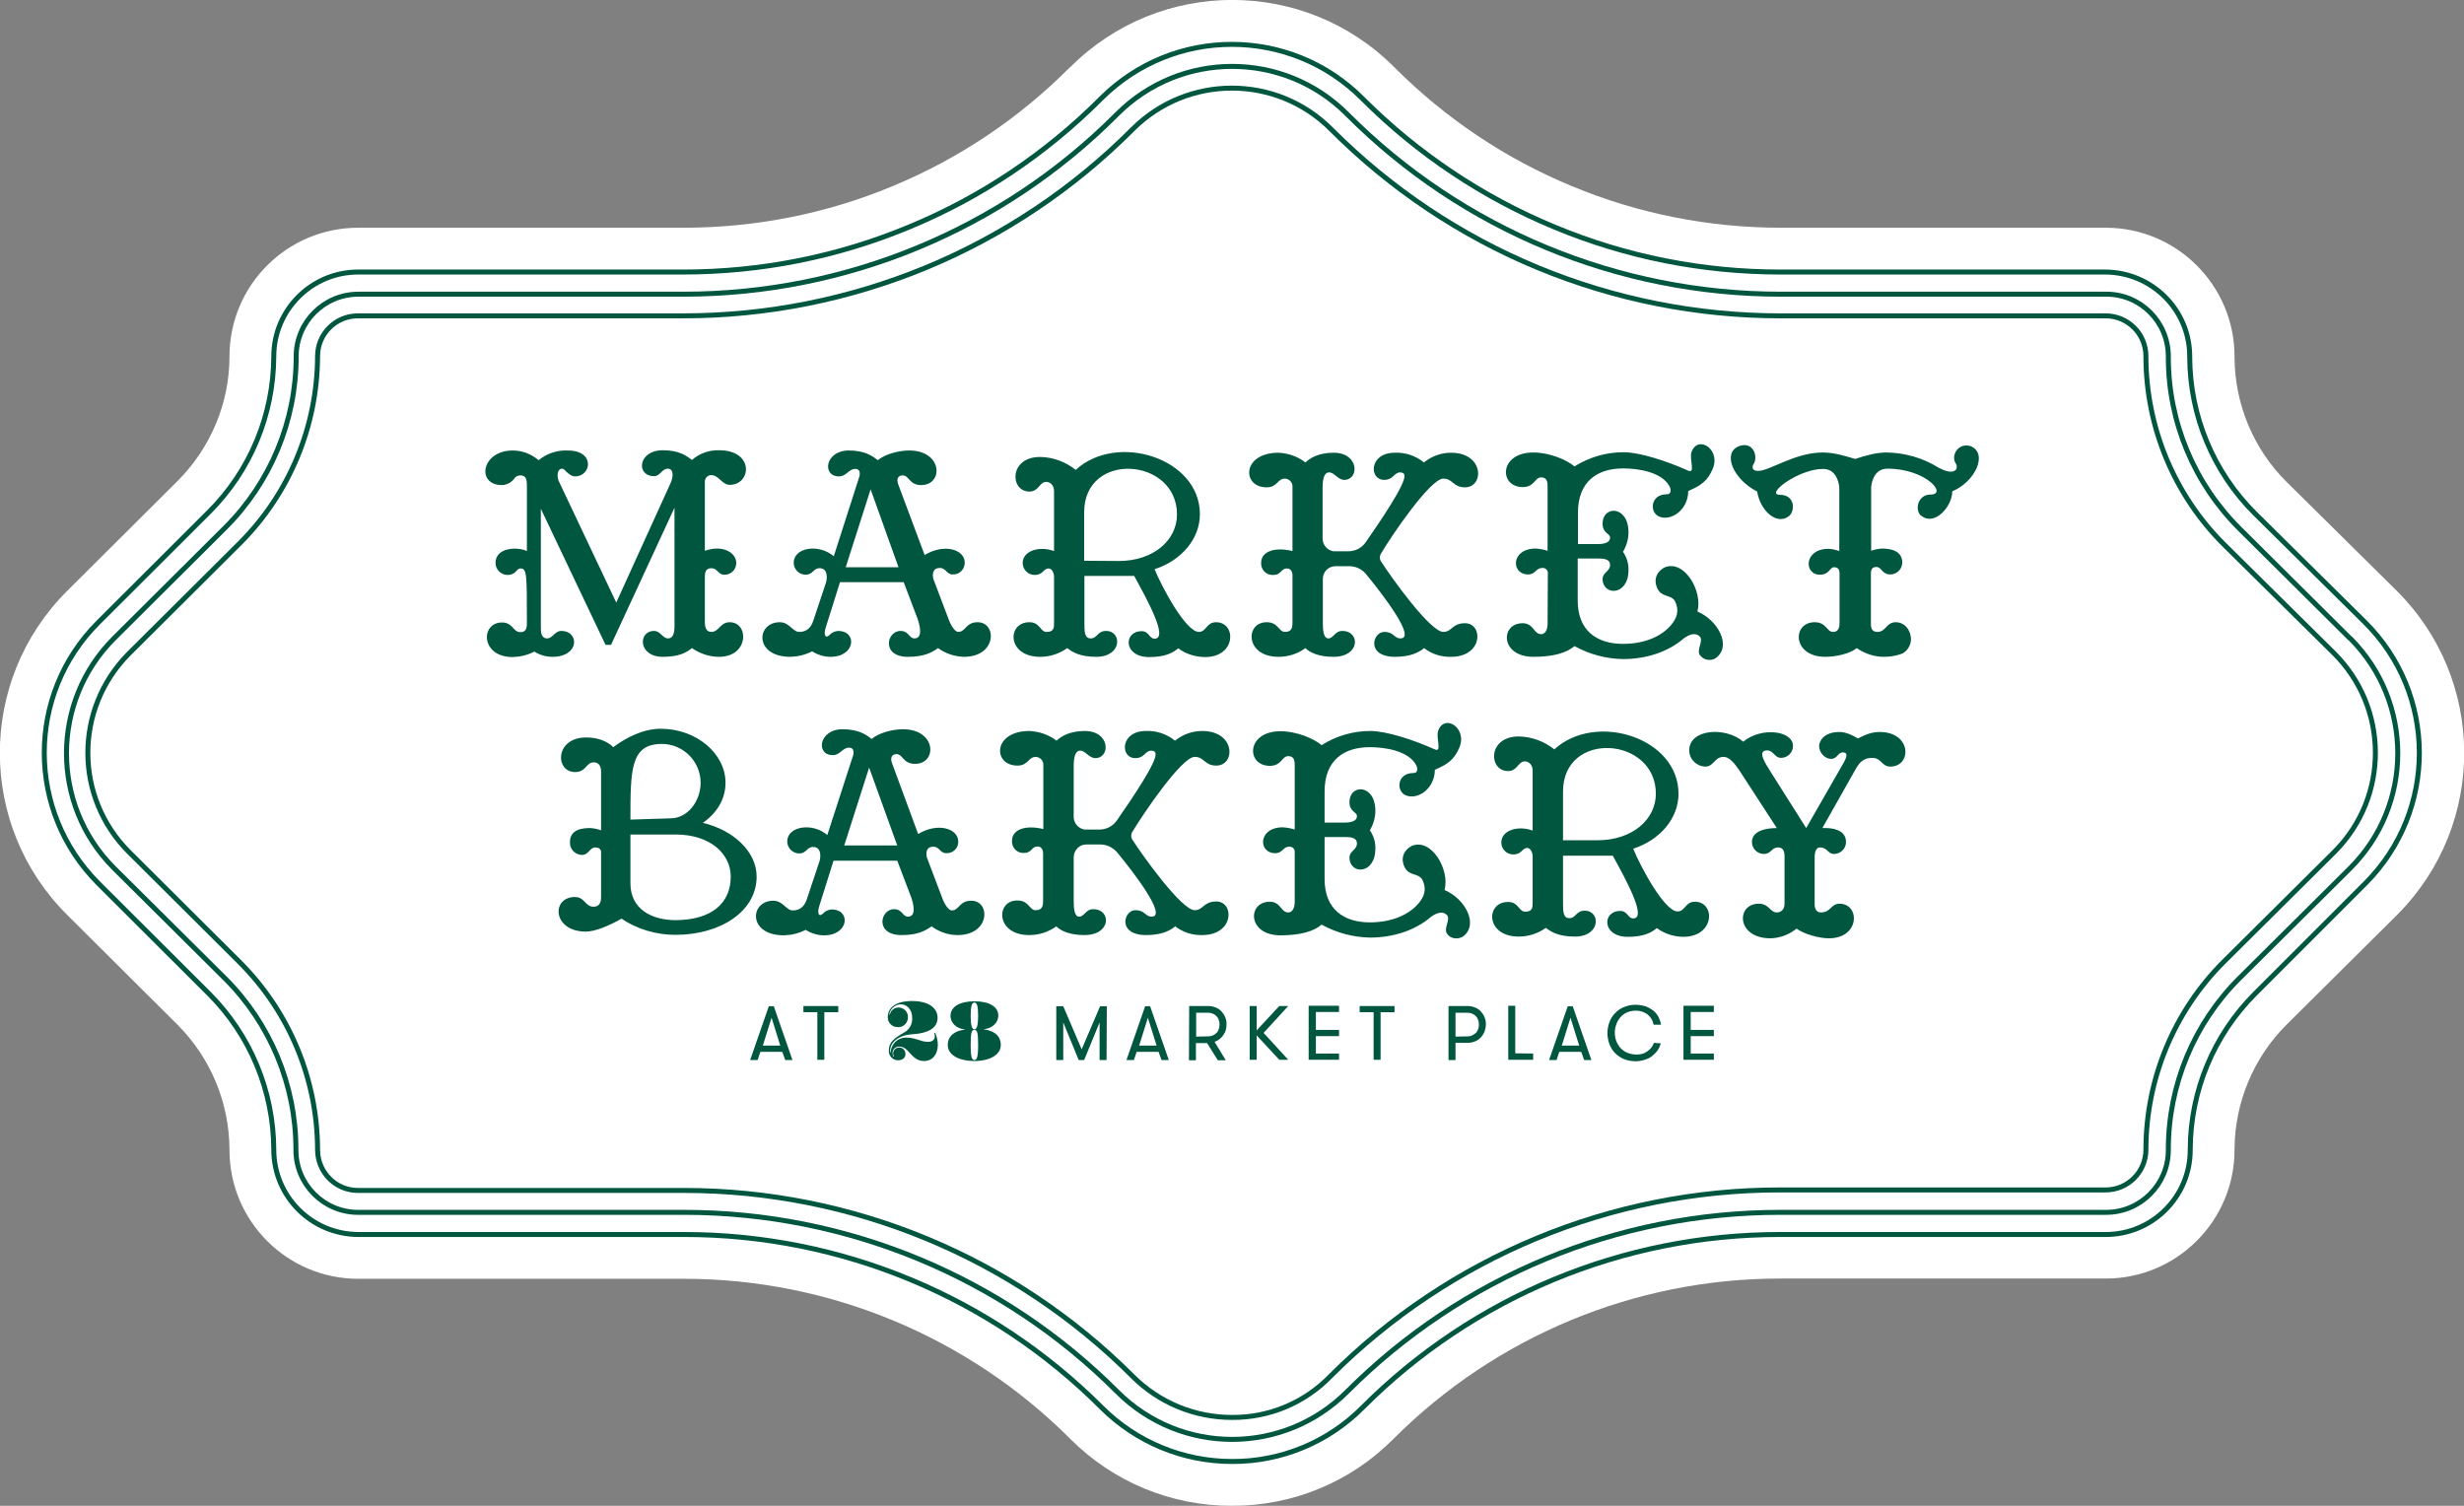 <?xml version="1.0" encoding="utf-8"?>
<!-- Generator: Adobe Illustrator 23.1.1, SVG Export Plug-In . SVG Version: 6.00 Build 0)  -->
<svg version="1.1" id="Layer_1" xmlns="http://www.w3.org/2000/svg" xmlns:xlink="http://www.w3.org/1999/xlink" x="0px" y="0px"
	 viewBox="0 0 990 605" style="enable-background:new 0 0 990 605;" xml:space="preserve">
<rect x="0" y="0" width="990" height="605" fill="#808080" stroke="none"/>
<style type="text/css">
	.st0{fill:#FFFFFF;}
	.st1{fill:none;stroke:#00563F;stroke-width:2;stroke-miterlimit:10;}
	.st2{fill:#00563F;}
</style>
<path class="st0" d="M495,605c-24.4,0.1-47.8-9.6-65-26.9c-41.1-41.1-97-64.3-155.1-64.3h-131c-28.5,0-51.7-23.2-51.7-51.7v-0.3
	c-0.1-18.7-7.5-36.6-20.7-49.9L27,367.6c-36-35.8-36.1-94-0.2-130c0.1-0.1,0.2-0.2,0.2-0.2l44.5-44.3c13.2-13.3,20.7-31.2,20.7-49.9
	c0-28.6,23.2-51.7,51.7-51.7h130.7c28.8,0,57.4-5.6,84-16.7c26.6-11,50.8-27.2,71.1-47.6l0.4-0.3C466-9,524.2-9,560.1,26.9l0,0
	l0.3,0.3c20.4,20.4,44.5,36.6,71.2,47.6c26.6,11.1,55.2,16.7,84,16.7h130.5c28.5,0,51.7,23.2,51.7,51.7v0.4
	c0.1,18.8,7.6,36.8,20.9,50l44.1,43.6c36.1,35.7,36.4,93.9,0.7,130c-0.2,0.2-0.3,0.3-0.5,0.5l-44.4,44.1
	c-13.2,13.2-20.7,31.2-20.8,49.9v0.3c0,28.5-23.2,51.7-51.7,51.7h-131c-58.2,0-114,23.2-155.1,64.3C542.8,595.4,519.4,605.1,495,605
	z"/>
<path class="st1" d="M495,587.2c-19.7,0-38.5-7.8-52.4-21.7C398.1,521,337.8,496,274.9,496h-131c-18.7-0.1-33.8-15.2-33.9-33.9v-0.3
	c-0.1-23.4-9.4-45.9-26-62.5L39.6,355c-29-28.9-29.1-75.9-0.2-104.8c0.1-0.1,0.1-0.1,0.2-0.2L84,205.7c16.6-16.6,25.9-39,26-62.5
	c0-18.7,15.2-33.9,33.9-33.9h130.6c31.1,0,62-6.1,90.8-18.1c28.8-11.9,54.9-29.4,76.9-51.4l0.3-0.3c29-28.9,75.9-28.9,104.8,0
	l0.3,0.3c22,22,48.2,39.5,76.9,51.4c28.8,12,59.6,18.1,90.8,18.1h130.6c18.7,0.1,33.9,15.2,33.9,33.9v0.4
	c0.1,23.5,9.5,46.1,26.2,62.7l44.1,43.6c29.1,28.8,29.3,75.7,0.5,104.8c-0.1,0.1-0.3,0.3-0.4,0.4L906,399.3
	c-16.6,16.6-25.9,39.1-26,62.5v0.3c0,18.7-15.2,33.9-33.9,33.9h-131c-62.9,0-123.2,25-167.6,69.5C533.6,579.5,514.7,587.3,495,587.2
	z"/>
<path class="st1" d="M944,256.3l-44-43.7c-18.4-18.2-28.8-43.1-28.8-69v-0.4c0-13.8-11.1-25-24.9-25c0,0,0,0-0.1,0H715.5
	c-65.3,0-127.9-25.9-174-72.1l-0.3-0.3c-25.5-25.5-66.8-25.5-92.3,0l-0.3,0.3c-46.1,46.2-108.7,72.1-174,72.1H144
	c-13.8,0-25,11.2-25,25c0,0,0,0,0,0.1l0,0c0,25.8-10.3,50.6-28.6,68.8l-44.5,44.3c-25.5,25.4-25.6,66.8-0.2,92.3
	c0.1,0.1,0.1,0.1,0.2,0.2L90.3,393c18.3,18.2,28.6,43,28.6,68.8v0.3c0,13.8,11.2,25,25,25l0,0h131c65.3,0,127.9,25.9,174,72.1l0,0
	c25.5,25.5,66.8,25.5,92.3,0l0,0c46.1-46.2,108.7-72.1,174-72.1h131c13.8,0,25-11.2,25-25v-0.3c0-25.8,10.3-50.6,28.6-68.8
	l44.4-44.1c25.5-25.4,25.6-66.7,0.2-92.3C944.3,256.5,944.2,256.4,944,256.3z"/>
<path class="st1" d="M495,569.5c-15,0-29.3-5.9-39.9-16.5c-47.8-47.8-112.6-74.7-180.3-74.7h-131c-8.9,0-16.1-7.2-16.2-16.2v-0.3
	c-0.1-28.2-11.3-55.1-31.2-75.1l-44.5-44.3c-22.1-22-22.1-57.6-0.2-79.7c0.1-0.1,0.1-0.1,0.2-0.2l44.5-44.3
	c19.9-19.9,31.1-46.9,31.2-75.1c0-8.9,7.2-16.2,16.2-16.2h130.7c33.5,0,66.6-6.6,97.6-19.4c30.9-12.8,59-31.6,82.7-55.3l0.3-0.3
	c22-22,57.7-22,79.7,0l0,0l0.3,0.3c23.7,23.7,51.8,42.5,82.7,55.3s64.1,19.4,97.6,19.4H846c8.9,0,16.2,7.2,16.2,16.2v0.4
	c0.1,28.3,11.4,55.4,31.4,75.3l44.1,43.6c22.1,21.9,22.3,57.6,0.4,79.7c-0.1,0.1-0.2,0.2-0.3,0.3l-44.4,44.1
	c-19.9,19.9-31.1,46.9-31.2,75.1v0.3c0,8.9-7.2,16.2-16.2,16.2H715c-67.6,0-132.5,26.9-180.3,74.7C524.3,563.6,510,569.6,495,569.5z
	"/>
<path class="st2" d="M315.5,425.9l-1.2-3.3h-8.8l-1.1,3.3h-3l7.5-21.6h2l7.5,21.6H315.5z M310,408.9l-3.5,11.2h7L310,408.9z"/>
<path class="st2" d="M328.4,406.7h-5.6v-2.5h14v2.5h-5.6v19.1h-2.8V406.7z"/>
<path class="st2" d="M357.7,422.8c0,0.1,0.2,0.1,0.2,0c0.1-3.4,2.9-6,6.2-5.9h0.1c3.9,0,5.6,1.7,8.6,1.7c2.1,0,2.8-1.1,2.8-2.3
	c0-0.4-0.1-0.8-0.2-1.2l0.4-0.1c0.6,1.5,1,3.2,1,4.8c0,3.9-2.2,6.5-5.5,6.5c-5.3,0-5.9-5.8-10-5.8c-1.4-0.1-2.7,1.1-2.7,2.5
	c0,0.5,0.1,1.1,0.4,1.5c0.1,0.2,0.2,0.1,0.2-0.1c-0.7-1.1-0.3-2.5,0.8-3.2c0.4-0.2,0.8-0.3,1.2-0.3c1.4-0.1,2.5,1,2.6,2.4
	c0,0.1,0,0.2,0,0.2c0,1.6-1.3,2.5-3,2.5c-2.1,0-3.7-1.7-3.7-3.8v-0.1c0-3.4,2.4-5.1,6.1-7.2c2.2-1.2,3.5-3.5,3.3-6
	c0-3.5-2.3-5.4-4.6-5.4c-2.2,0.1-4.1,1.7-4.6,3.9c-0.1,0.3,0.2,0.4,0.3,0c0.4-1.5,1.8-2.6,3.4-2.6c2.1,0,3.8,1.7,3.8,3.7
	c0,0.1,0,0.2,0,0.3c0,2.1-1.7,3.9-3.9,3.9c-0.1,0-0.2,0-0.2,0c-2.2,0-4-1.7-4-3.9c0,0,0,0,0-0.1c0-3.7,3-6.5,9.8-6.5
	c6.3,0,10.2,2.6,10.2,6.7c0,3.9-3.2,6.3-10.7,6.7C360.4,416.1,357.2,419.4,357.7,422.8z"/>
<path class="st2" d="M380.8,419.9c0-4,3.2-5.8,6.8-6.2h0.1v-0.1c0,0,0,0-0.1,0c-3.1-0.3-5.7-2.4-5.7-5.5c0-3.5,3.6-5.8,9.6-5.8
	s9.6,2.2,9.6,5.7c0,3.1-2.6,5.2-5.7,5.5h-0.1v0.1c0,0,0,0,0.1,0c3.6,0.5,6.7,2.2,6.7,6.3c0,3.8-4.3,6.4-10.6,6.4
	S380.8,423.8,380.8,419.9z M393,408.2c0-4.1-0.5-5.4-1.5-5.4s-1.5,1.4-1.5,5.4c0,3.6,0.5,5.4,1.5,5.4S393,411.8,393,408.2z
	 M393,419.8c0-5-0.4-6-1.5-6s-1.5,1-1.5,6c0,5.3,0.6,6.1,1.5,6.1S393,425.1,393,419.8L393,419.8z"/>
<path class="st2" d="M444.6,425.9h-2.8v-15.1l-6.2,15.1h-2.2l-6.2-15.1v15.1h-2.8v-21.6h2.8l7.4,17.3l7.4-17.3h2.7L444.6,425.9z"/>
<path class="st2" d="M466.7,425.9l-1.2-3.3h-8.8l-1.1,3.3h-3l7.5-21.6h2l7.5,21.6H466.7z M461.2,408.9l-3.5,11.2h7L461.2,408.9z"/>
<path class="st2" d="M477.8,404.2h7.6c1,0,2.1,0.2,3.1,0.6c0.9,0.4,1.7,0.9,2.3,1.6c0.6,0.7,1.2,1.5,1.5,2.4
	c0.4,0.9,0.5,1.8,0.5,2.8c0,0.8-0.1,1.5-0.3,2.3c-0.2,0.7-0.6,1.4-1,2s-0.9,1.1-1.5,1.6s-1.3,0.8-2,1.1l4.5,7.4h-3.2l-4.3-6.9h-4.5
	v6.9h-2.8L477.8,404.2z M485.4,416.4c1.3,0,2.5-0.5,3.4-1.4c0.4-0.4,0.7-1,0.9-1.5c0.2-0.6,0.3-1.3,0.3-1.9s-0.1-1.3-0.3-1.8
	c-0.2-0.6-0.5-1.1-0.9-1.5s-0.9-0.8-1.5-1c-0.6-0.3-1.2-0.4-1.9-0.4h-4.8v9.6L485.4,416.4z"/>
<path class="st2" d="M504.9,416v9.8h-2.8v-21.6h2.8v9.8l9.1-9.8h3.6l-9.9,10.8l9.9,10.8H514L504.9,416z"/>
<path class="st2" d="M528.7,406.7v7.1h9.3v2.5h-9.3v7h9.3v2.5h-12.2v-21.7H538v2.5h-9.3V406.7z"/>
<path class="st2" d="M551.9,406.7h-5.6v-2.5h14v2.5h-5.6v19.1h-2.8L551.9,406.7z"/>
<path class="st2" d="M582,404.2h7.6c1,0,2.1,0.2,3.1,0.6c0.9,0.4,1.7,0.9,2.3,1.6s1.2,1.5,1.5,2.4c0.4,0.9,0.5,1.8,0.5,2.8
	s-0.2,1.9-0.5,2.8c-0.7,1.8-2.1,3.3-3.8,4c-1,0.4-2,0.6-3.1,0.6h-4.8v6.9H582V404.2z M589.6,416.4c0.7,0,1.3-0.1,1.9-0.4
	c0.5-0.2,1-0.6,1.5-1c0.4-0.4,0.7-1,0.9-1.5c0.2-0.6,0.3-1.2,0.3-1.9c0-0.6-0.1-1.3-0.3-1.8c-0.2-0.6-0.5-1.1-0.9-1.5
	s-0.9-0.8-1.5-1c-0.6-0.3-1.2-0.4-1.9-0.4h-4.8v9.6L589.6,416.4z"/>
<path class="st2" d="M616,423.3v2.5h-10v-21.7h2.8v19.1L616,423.3z"/>
<path class="st2" d="M636.5,425.9l-1.2-3.3h-8.8l-1.1,3.3h-3l7.5-21.6h2l7.5,21.6H636.5z M631,408.9l-3.5,11.2h7L631,408.9z"/>
<path class="st2" d="M667.3,419.2c-0.3,1-0.7,2-1.3,2.8c-0.6,0.9-1.4,1.6-2.2,2.3c-0.9,0.7-1.9,1.2-3,1.5c-1.2,0.4-2.4,0.6-3.6,0.6
	c-1.6,0-3.3-0.3-4.8-0.9c-1.3-0.6-2.6-1.4-3.6-2.5c-1-1-1.7-2.3-2.2-3.6c-1-2.8-1-5.8,0-8.6c0.5-1.3,1.2-2.6,2.2-3.6
	c1-1.1,2.1-1.9,3.5-2.5s3-1,4.6-1c1.4,0,2.8,0.2,4.2,0.6c1.1,0.4,2.2,1,3.1,1.7c0.9,0.7,1.6,1.6,2.1,2.5c0.5,1,0.9,2.1,1.1,3.2h-3
	c-0.2-0.8-0.4-1.5-0.8-2.2c-0.4-0.7-0.9-1.3-1.5-1.8s-1.4-0.9-2.2-1.2c-2.1-0.7-4.3-0.5-6.3,0.3c-1,0.5-1.9,1.1-2.6,2
	c-0.7,0.8-1.3,1.8-1.6,2.8c-0.4,1.1-0.6,2.2-0.6,3.3c0,1.2,0.2,2.3,0.6,3.4c0.4,1,1,2,1.7,2.8c0.8,0.8,1.7,1.5,2.8,1.9
	c1.2,0.5,2.5,0.7,3.8,0.7c0.7,0,1.5-0.1,2.2-0.3c0.7-0.2,1.4-0.6,2-1s1.1-0.9,1.6-1.5c0.4-0.6,0.8-1.2,1-1.9L667.3,419.2z"/>
<path class="st2" d="M679.3,406.7v7.1h9.3v2.5h-9.3v7h9.3v2.5h-12.2v-21.7h12.2v2.5h-9.3V406.7z"/>
<path class="st2" d="M628,337.5V318c0-24.7,37.3-22.1,37.3,0.9c0,10.4-9.5,18.7-23.4,18.7H628V337.5z M681,362.3
	c-3.9,0-3.9,3.9-7,3.9c-5.2,0-14.8-17.8-17.8-25.2c10.8-3.5,18.2-12.2,18.2-22.1c0-22.6-33.4-33-49.9-17.8
	c-4.1-3.3-9.1-5.1-14.3-5.2c-12.6,0-12.2,13.9-4.3,13.9c3.9,0,3.9-3.9,6.9-3.9c0.4,0,3,0.4,3,3.9v23.9c-6.1-2.2-12.6,0-12.6,4.8
	c0,2.6,2.1,4.8,4.8,4.8c3.5,0,3.5-2.6,5.6-2.6c1.3,0,2.2,1.7,2.2,3.5v18.2c0,2.2,0,3.9-3,3.9c-2.6,0-2.6-3.9-6.9-3.9
	c-9.1,0-9.1,13.9,4.3,13.9c3.9,0,7.7-1.2,10.9-3.5c2.2,1.7,5.2,3.5,11.7,3.5c10.4,0,10.4-10.4,3.9-10.4c-3.5,0-3.5,3-6.1,3
	s-2.6-2.6-2.6-6.5v-18.6h20c5.2,9.5,13.9,25.2,8.2,25.2c-2.2,0-2.2-3-5.2-3c-7.4,0-7.4,10.4,3,10.4c6.5,0,9.5-1.7,11.7-3.5
	c3.1,2.3,7,3.5,10.8,3.5C689.2,376.2,689.2,362.3,681,362.3L681,362.3z M520.2,362.7c0,0.9-0.4,3.9-2.6,3.9c-3,0-3-4.3-7.4-4.3
	c-9.1,0-9.1,13.5,4.3,13.5c8.2,0,13.5-1.7,16.5-4.3c6,3.3,12.7,5.1,19.5,5.2c9.5,0,18.2-3,24.3-8.2c2.2-1.7,4.8-2.6,6.5-0.9
	s-1.3,5.2,0,7.4s4.3,2.6,6.5,1.3c6.5-4.8,0.9-15.2-7.4-18.7c2.2-8.2-5.2-20.8-13-17.8c-3.5,1.7-4.8,5.2-3,8.7s5.2,2.2,7,4.8
	c2.2,4.4,0.4,7.4-1.3,9.5c-4,4.8-11,7.8-19.7,7.8c-10.4,0-18.2-5.2-18.2-17.4v-16.9h7.8c2.2,0,5.2,0,5.2,2.6s-3,3-3,5.6
	c0,7,10.4,7,10.4-3.5c0.1-2.6-0.7-5.2-2.2-7.4c1.4-2.4,2.2-5.1,2.2-7.8c0-10.9-10.4-10.9-10.4-3.5c0,3.9,3,3.9,3,5.6
	c0,2.6-3.9,2.6-5.2,2.6h-7.8V318c0-12.6,7.8-17.8,18.2-17.8c5.7,0,15.6,1.3,18.7,7.4c0,0,1.3,3-1.3,3c-6.1,0-7,6.5-3.5,8.7
	c4.8,2.6,12.2-2.2,12.2-10c2.6-1.3,7-2.6,9.5-8.2c4.3-8.2-5.6-14.8-8.2-7.4c-0.9,3,1.7,8.7-1.3,7.4c-8.7-3.9-19.5-7.4-26-7.4
	c-6.9,0-13.7,2-19.5,5.7c-3-2.6-10-5.6-16.5-5.6c-13.9,0-13.9,13.9-4.3,13.9c4.8,0,4.8-3.9,7.4-3.9s2.6,2.2,2.6,3.9v25.6
	c-1.5-0.5-3.2-0.8-4.8-0.9c-10,0-10,10.4-3,10.4c3,0,3-2.6,5.6-2.6c1.1-0.1,2.1,0.7,2.2,1.8c0,0.1,0,0.2,0,0.4L520.2,362.7z
	 M483,375.7c13,0,13-13.5,5.7-13.5c-5.2,0-5.2,3.5-8.7,3.5c-5.2,0-20.8-21.7-25.2-28.6c-0.4-0.8-0.4-1.8,0-2.6
	c4.4-7.4,20-30.4,25.2-30.4c3.9,0,3.9,3.5,8.7,3.5c7.8,0,7.8-13.9-5.7-13.9c-4,0-7.8,1.4-10.9,3.9c-3.3-2.7-7.5-4.1-11.7-3.9
	c-10.4,0-10.4,10.9-4.3,10.9c3.9,0,3.9-3,6.5-3c0.9,0,1.7,0.4,1.7,1.3c0.4,3.4-9.4,17.9-15.6,26.8c-1.6,2.3-4.2,3.6-7,3.6h-6
	c-2.7-0.5-4.5-2.9-4.3-5.6v-20c0-1.3,0-6.1,2.6-6.1c2.2,0,3.5,3,6.1,3c6.1,0,6.1-10.9-4.3-10.9c-6.1,0-9.5,2.2-11.3,3.9
	c-3.1-2.4-6.9-3.7-10.9-3.9c-14.8,0-14.8,13.9-4.8,13.9c4.4,0,4.3-3.5,7.4-3.5c1.7,0.1,3,1.5,3,3.1v25.9c-7-1.7-12.6,0-12.6,4.8
	c-0.1,2.5,1.8,4.7,4.3,4.8c0.1,0,0.3,0,0.4,0c3.5,0,3-2.6,5.6-2.6c1.7,0,2.2,1.7,2.2,2.6v19.1c0,1.7,0,3.9-3,3.9
	c-2.6,0-2.6-3.9-7.4-3.9c-8.7,0-8.7,13.9,4.8,13.9c3.9,0,7.7-1.2,10.9-3.5c1.7,1.7,5.2,3.5,11.3,3.5c10.9,0,10.9-10.4,3.5-10.4
	c-3,0-3.5,3-5.6,3s-2.2-3.9-2.2-6.5v-17.3c0-2.8,2.2-5.2,5-5.2c0.1,0,0.1,0,0.2,0h5.5c2.6,0,5,1.2,6.7,3.1
	c7,8.5,20.3,25.9,13.9,25.9c-2.6,0-2.6-2.6-6.5-2.6c-4.8,0-7.4,10,4.3,10c6.1,0,9.5-1.7,11.7-3.5C475.3,374.6,479.2,375.8,483,375.7
	z M339.2,339.7l10-31.3l11.3,31.3H339.2z M390.2,361.9c-4.8,0-4.8,3.9-7.8,3.9c-1.3,0-3-2.6-3.9-5.2l-6.1-16.1
	c-0.4-1.7-0.4-4.3,2.6-4.3c2.6,0,2.6,2.6,5.2,2.6c2.5,0.1,4.7-1.8,4.8-4.3c0-0.1,0-0.3,0-0.4c0-5.2-8.2-7.8-16.1-3l-10.4-28.2
	c-0.9-2.2-0.4-3.9,1.7-3.9c2.6,0,2.6,3.9,7.4,3.9c9.1,0,8.7-13.9-4.8-13.9c-3.9,0-9.5,1.3-12.6,3.9c-2.2-1.7-5.2-3.9-11.7-3.9
	c-9.5,0-10.9,10.4-3.9,10.4c3,0,3.9-3,6.5-3s1.7,3,1.7,3l-10.4,32.1c-6.1-5.2-16.1-3.5-16.1,2.6c0,2.6,2.2,4.8,4.8,4.8
	c3,0,3-2.6,5.6-2.6c3.5,0,3,4.3,2.6,5.6l-5.2,15.6c-0.9,2.6-2.6,4.3-5.6,4.3c-2.6,0-3.9-3.9-7.8-3.9c-9.5,0-10.4,13.9,4.3,13.9
	c3-0.1,6-0.8,8.7-2.2c2.2,1.4,4.8,2.2,7.4,2.2c10,0,10.9-10.4,3-10.4c-1.3,0.1-2.6,0.7-3.5,1.7c-1.3,1.3-2.6,0.4-1.3-3.5l5.6-17.8
	h25.6l5.6,14.7c0.9,2.6,2.2,7.8-1.3,7.8c-2.2,0-2.2-3-5.6-3c-5.6,0-7.8,10.4,3,10.4c6.5,0,9.5-1.7,12.1-3.5c3,2.2,6.7,3.5,10.4,3.5
	C398,375.7,398,361.8,390.2,361.9L390.2,361.9z M759.5,308c8.7,0,8.7-13.9-4.3-13.9c-3.5,0-6.1,1.3-8.7,2.6
	c-2.2-1.3-4.8-2.6-7.4-2.6c-6.5,0-8.2,3.9-8.2,5.6c0,2.6,2.2,5.2,4.8,5.2s2.6-2.6,4.8-2.6s1.3,2.2,0.4,3.9l-15.2,26.5l-14.8-23.4
	c-1.3-2.2-5.2-7.8-0.9-7.8c2.6,0,3,3,5.6,3s4.8-2.1,4.8-4.8c0-6.1-12.6-7.8-20-1.7c-7-6.1-21.7-5.2-21.7,3.5
	c0.1,3.6,2.9,6.4,6.5,6.5c3.5,0,3.5-3.9,7.4-3.9c2.2,0,4.3,2.6,6.1,5.2l15.2,23.4c-4.8,0-10,1.3-10,5.6c0,2.6,2.1,4.8,4.8,4.8
	c3,0,3-2.6,5.7-2.6c3,0,2.6,3,2.6,6.1v16.5c0,2.6-1.7,3.5-3,3.5c-3,0-3-3.5-7.4-3.5c-9.1,0-9.1,13.9,4.8,13.9
	c3.8-0.1,7.5-1.5,10.4-3.9c3,2.2,9.1,3.9,13,3.9c12.6,0,12.6-13.9,4.3-13.9c-3.5,0-3.5,3.5-7.4,3.5c-2.6,0-2.6-2.6-2.6-3.5v-18.2
	c0-1.3,0-4.4,2.2-4.4c3,0,3,2.6,5.6,2.6s4.8-2.1,4.8-4.8c0-5.2-6.1-5.6-8.2-5.6h-1.3l13.5-23.9c0.9-1.3,2.2-4.3,6.5-4.3
	C756,304.5,756,308,759.5,308L759.5,308z M271.5,369.7c-9.5,0-18.2-4.3-18.2-14.8v-19.6h18.2c13.9,0,22.1,7.8,22.1,16.9
	C293.6,362.7,286.2,369.6,271.5,369.7L271.5,369.7z M253.3,329.3c0-20,0-30.4,12.6-30.4c8.6,0,15.6,7,15.6,15.6l0,0
	c0,7.4-5.2,14.3-12.1,14.3L253.3,329.3z M282.4,330.6c5.6-3.9,9.1-9.5,9.1-16.1c0-11.7-11.7-21.7-26-21.7c-7,0-13.9,3.5-19.1,7.4
	c-2.6-2.6-6.5-3.9-10.9-3.9c-12.6,0-12.6,13.9-4.4,13.9c4.4,0,4.4-3.9,7.4-3.9s3,3,3,3.9v23.4c-1.4-0.5-2.9-0.8-4.3-0.9
	c-3,0-8.2,0.4-8.2,5.6c-0.2,2.7,1.9,5,4.6,5.2h0.1c3,0,3-3,5.6-3c2.2,0,2.2,1.7,2.2,1.7v18.2c0,0.9,0,3.9-3,3.9
	c-3.5,0-3.5-3.9-7.5-3.9c-9.6,0-9.1,13.9,4.4,13.9c3.5,0,9.1-2.2,14.3-5.2c6.4,4.3,14,6.5,21.7,6.5c18.2,0,32.6-9.5,32.6-23.4
	C304,342.3,294.9,333.6,282.4,330.6L282.4,330.6z"/>
<path class="st2" d="M583,263.9c13,0,13-13.5,5.6-13.5c-5.2,0-5.2,3.5-8.7,3.5c-5.2,0-20.8-21.7-25.2-28.6c-0.4-0.8-0.4-1.8,0-2.6
	c4.3-7.4,20-30.4,25.2-30.4c3.9,0,3.9,3.5,8.7,3.5c7.8,0,7.8-13.9-5.6-13.9c-4,0-7.8,1.4-10.9,3.9c-3.3-2.7-7.5-4.1-11.7-3.9
	c-10.4,0-10.4,10.9-4.3,10.9c3.9,0,3.9-3,6.5-3c0.9,0,1.7,0.4,1.7,1.3c0.4,3.4-9.4,17.9-15.6,26.8c-1.6,2.3-4.2,3.6-7,3.6h-6
	c-2.7-0.5-4.5-2.9-4.3-5.6v-20c0-1.3,0-6.1,2.6-6.1c2.2,0,3.5,3,6.1,3c6.1,0,6.1-10.9-4.3-10.9c-6.1,0-9.5,2.2-11.3,3.9
	c-3.1-2.4-6.9-3.7-10.8-3.9c-14.8,0-14.8,13.9-4.8,13.9c4.4,0,4.3-3.5,7.4-3.5c1.7,0.1,3,1.5,3,3.1v26c-6.9-1.7-12.6,0-12.6,4.8
	c-0.1,2.5,1.8,4.7,4.3,4.8c0.2,0,0.3,0,0.5,0c3.5,0,3-2.6,5.6-2.6c1.7,0,2.2,1.7,2.2,2.6v19c0,1.7,0,3.9-3,3.9
	c-2.6,0-2.6-3.9-7.4-3.9c-8.7,0-8.7,13.9,4.8,13.9c3.9,0,7.7-1.2,10.8-3.5c1.7,1.7,5.2,3.5,11.3,3.5c10.8,0,10.8-10.4,3.5-10.4
	c-3,0-3.5,3-5.6,3s-2.2-3.9-2.2-6.5v-17.3c-0.1-2.8,2.2-5.2,5-5.2c0.1,0,0.1,0,0.2,0h5.4c2.6,0,5,1.1,6.7,3.1
	c7,8.5,20.3,25.9,13.9,25.9c-2.6,0-2.6-2.6-6.5-2.6c-4.8,0-7.4,10,4.3,10c6.1,0,9.5-1.7,11.7-3.5C575.2,262.8,579.1,264,583,263.9z
	 M621.8,250.9c0,0.9-0.4,3.9-2.6,3.9c-3,0-3-4.4-7.4-4.4c-9.1,0-9.1,13.5,4.3,13.5c8.2,0,13.5-1.7,16.5-4.3c6,3.3,12.7,5.1,19.5,5.2
	c9.6,0,18.2-3,24.3-8.2c2.2-1.7,4.8-2.6,6.5-0.9s-1.3,5.2,0,7.4c1.5,2.1,4.3,2.7,6.5,1.3c6.5-4.8,0.9-15.2-7.4-18.7
	c2.2-8.2-5.2-20.8-13-17.8c-3.5,1.7-4.8,5.2-3,8.7s5.2,2.2,6.9,4.8c2.2,4.3,0.4,7.4-1.3,9.5c-3.9,4.8-10.8,7.8-19.5,7.8
	c-10.4,0-18.2-5.2-18.2-17.4v-16.9h7.8c2.2,0,5.2,0,5.2,2.6s-3,3-3,5.6c0,6.9,10.4,6.9,10.4-3.5c0.1-2.6-0.7-5.2-2.2-7.4
	c1.4-2.4,2.2-5.1,2.2-7.8c0-10.9-10.4-10.9-10.4-3.5c0,3.9,3,3.9,3,5.6c0,2.6-3.9,2.6-5.2,2.6H634V206c0-12.6,7.8-17.8,18.2-17.8
	c5.7,0,15.6,1.3,18.7,7.4c0,0,1.3,3-1.3,3c-6.1,0-7,6.5-3.5,8.7c4.8,2.6,12.2-2.2,12.2-10c2.6-1.3,7-2.6,9.5-8.2
	c4.3-8.2-5.6-14.8-8.2-7.4c-0.9,3,1.7,8.7-1.3,7.4c-8.7-3.9-19.5-7.4-26-7.4c-7,0-13.8,2-19.7,5.7c-3-2.6-10-5.6-16.5-5.6
	c-13.9,0-13.9,13.9-4.3,13.9c4.8,0,4.8-3.9,7.4-3.9s2.6,2.2,2.6,3.9v25.6c-1.5-0.5-3.2-0.8-4.8-0.9c-10,0-10,10.4-3,10.4
	c3,0,3-2.6,5.7-2.6c1.1-0.1,2.1,0.7,2.2,1.8c0,0.1,0,0.2,0,0.4L621.8,250.9z M791.9,179.3c-5.2-1.7-8.2,3.9-6.1,6.9
	c1.3,2.2-0.4,5.2-6.9,1.7c-6.3-3.9-13.5-6-20.9-6.1c-4.3,0-8.7,1.3-12.6,2.6c-4.3-1.3-8.7-2.6-13-2.6c-11.3,0-21.3,7.4-26,7.4
	c-2.6,0-2.6-1.7-1.7-3c1.7-3-0.4-9.1-6.1-6.9c-6.5,2.6-2.6,13,7.4,18.2c1.3,7.8,7.8,13.5,12.6,10c2.6-1.7,3-8.7-3.5-8.7
	c-6.1,0,7.4-10.4,17.4-10.4c6.1,0,6.5,7.4,6.5,7.4v25.6c-1.4-0.5-2.9-0.8-4.3-0.9c-10,0-10,10.4-3.5,10.4c3.9,0,3.9-3,5.7-3
	c2.2,0,2.2,1.7,2.2,3V250c0,1.3,0,3.9-2.6,3.9s-2.6-3.9-7.4-3.9c-9.1,0-9.1,13.9,4.3,13.9c4.3,0,10-1.3,12.6-3.5
	c3.2,2.2,7,3.5,10.9,3.5c2.5,0,5-0.4,7.4-1.3c2.1-1.1,3.4-3.3,3.5-5.6c0-3.9-2.6-7-6.1-7c-3.9,0-3.9,3.9-7.4,3.9
	c-2.6,0-2.6-2.2-2.6-3.5v-19.6c0-1.3,0-3,2.2-3s2.2,3,5.6,3c2.6,0,4.8-2.1,4.8-4.8c0-4.8-4.8-5.6-8.2-5.6c-1.5,0.1-2.9,0.4-4.3,0.9
	v-25.6c0,0.9,0-7.4,6.5-7.4c15.6,0,24.3,10.4,17.4,10.4c-5.6,0-6.5,7-3.5,8.7c5.2,3.9,12.2-3.9,12.2-10
	C793.6,193.6,798.8,182.3,791.9,179.3L791.9,179.3z M435.6,225.3v-19.5c0-24.7,37.3-22.1,37.3,0.9c0,10.4-9.5,18.7-23.4,18.7
	L435.6,225.3L435.6,225.3z M488.6,250c-3.9,0-3.9,3.9-6.9,3.9c-5.2,0-14.8-17.8-17.8-25.2c10.8-3.5,18.2-12.2,18.2-22.1
	c0-22.6-33.4-33-49.9-17.8c-4.1-3.3-9.1-5.1-14.3-5.2c-12.6,0-12.2,13.9-4.3,13.9c3.9,0,3.9-3.9,6.9-3.9c0.4,0,3,0.4,3,3.9v23.9
	c-6.1-2.2-12.6,0-12.6,4.8c0,2.6,2.1,4.8,4.8,4.8c3.5,0,3.5-2.6,5.6-2.6c1.3,0,2.2,1.7,2.2,3.5V250c0,2.2,0,3.9-3,3.9
	c-2.6,0-2.6-3.9-6.9-3.9c-9.1,0-9.1,13.9,4.3,13.9c3.9,0,7.7-1.2,10.9-3.5c2.2,1.7,5.2,3.5,11.7,3.5c10.4,0,10.4-10.4,3.9-10.4
	c-3.5,0-3.5,3-6.1,3s-2.6-2.6-2.6-6.5v-18.6h20c5.2,9.5,13.9,25.2,8.2,25.2c-2.2,0-2.2-3-5.2-3c-7.4,0-7.4,10.4,3,10.4
	c6.5,0,9.5-1.7,11.7-3.5c3.1,2.3,7,3.5,10.9,3.5C496.8,263.9,496.8,250,488.6,250L488.6,250z M339.8,227.9l10-31.3l11.2,31.3H339.8z
	 M392.8,250c-4.8,0-4.8,3.9-7.8,3.9c-1.3,0-3-2.6-3.9-5.2l-6.1-16.1c-0.4-1.7-0.4-4.4,2.6-4.4c2.6,0,2.6,2.6,5.2,2.6
	c2.5,0.1,4.6-1.8,4.8-4.3c0-0.2,0-0.3,0-0.5c0-5.2-8.2-7.8-16.1-3L361,194.9c-0.9-2.2-0.4-3.9,1.7-3.9c2.6,0,2.6,3.9,7.4,3.9
	c9.1,0,8.7-13.9-4.8-13.9c-3.9,0-9.5,1.3-12.6,3.9c-2.2-1.7-5.2-3.9-11.7-3.9c-9.5,0-10.9,10.4-3.9,10.4c3,0,3.9-3,6.5-3
	s1.7,3,1.7,3L335,223.5c-6.1-5.2-16.1-3.5-16.1,2.6c0,2.6,2.1,4.8,4.8,4.8c3,0,3-2.6,5.6-2.6c3.5,0,3,4.3,2.6,5.7l-5.2,15.6
	c-0.9,2.6-2.6,4.3-5.6,4.3c-2.6,0-3.9-3.9-7.8-3.9c-9.5,0-10.4,13.9,4.3,13.9c3-0.1,6-0.8,8.7-2.2c2.2,1.4,4.8,2.2,7.4,2.2
	c10,0,10.9-10.4,3-10.4c-1.3,0.1-2.6,0.7-3.5,1.7c-1.3,1.3-2.6,0.4-1.3-3.5l5.6-17.8h25.6l5.6,14.8c0.9,2.6,2.2,7.8-1.3,7.8
	c-2.2,0-2.2-3-5.6-3c-5.6,0-7.8,10.4,3,10.4c6.5,0,9.5-1.7,12.1-3.5c3,2.2,6.7,3.4,10.4,3.5C400.6,263.9,400.6,250,392.8,250
	L392.8,250z M222,263.9c10.9,0,10.9-10.4,3.5-10.4c-2.6,0-3.5,3-5.6,3c-2.6,0-2.6-2.6-2.6-4.8v-47.3l26,54.7h2.2L271,204v45.6
	c0,2.2,0.4,6.9-2.6,6.9c-2.2,0-3-3-5.6-3c-6.5,0-6.5,10.4,3.5,10.4c6.5,0,9.5-1.7,11.7-3.5c3.2,2.2,7,3.5,10.9,3.5
	c12.1,0,12.1-13.9,4.3-13.9c-3.9,0-4.3,3.9-7.4,3.9c-2.2,0-2.6-2.2-2.6-3.9v-17.8c0-1.7,0-3.9,2.6-3.9s2.6,2.6,5.2,2.6
	c2.5,0.1,4.6-1.8,4.8-4.3c0-0.2,0-0.3,0-0.5c0-3.9-5.2-7.4-12.6-4.8v-27.8c0-1.4,1.1-2.6,2.5-2.6h0.1c3,0,4.3,3.9,7.4,3.9
	c8.7,0,10-13.9-4.3-13.9c-4-0.1-7.9,1.3-10.9,3.9c-2.2-1.7-5.2-3.9-11.7-3.9c-10,0-10.9,10.4-3.5,10.4c2.6,0,3-3,5.6-3
	c1.3,0,2.6,1.3,1.3,5.2l-22.1,48.6l-23-48.6c-0.9-1.7-0.9-5.2,1.3-5.2c0.4,0,0.9,0.4,1.3,0.9c1.3,1.3,2.6,2.2,3.9,2.2
	c6.5,0,8.2-10.4-3-10.4c-4.2-0.2-8.4,1.2-11.7,3.9c-2.9-2.5-6.6-3.9-10.4-3.9c-12.6,0-14.8,13.9-4.3,13.9c2.1-0.1,4.1-1.2,5.2-3
	c0.6-0.6,1.4-0.9,2.2-0.9c2.2,0,2.6,1.7,2.6,3.9v26.5c-3.5-1.7-12.6-1.7-12.6,4.8c0,2.6,2.2,4.8,4.8,4.8c3.5,0,3.5-2.6,5.2-2.6
	c2.6,0,2.6,2.2,2.6,21.7c0,1.7,0,3.9-2.6,3.9c-3,0-3-3.9-7.4-3.9c-8.7,0-8.7,13.9,4.3,13.9c3-0.1,6-0.8,8.7-2.2
	C216.9,263.2,219.4,263.9,222,263.9z"/>
</svg>
